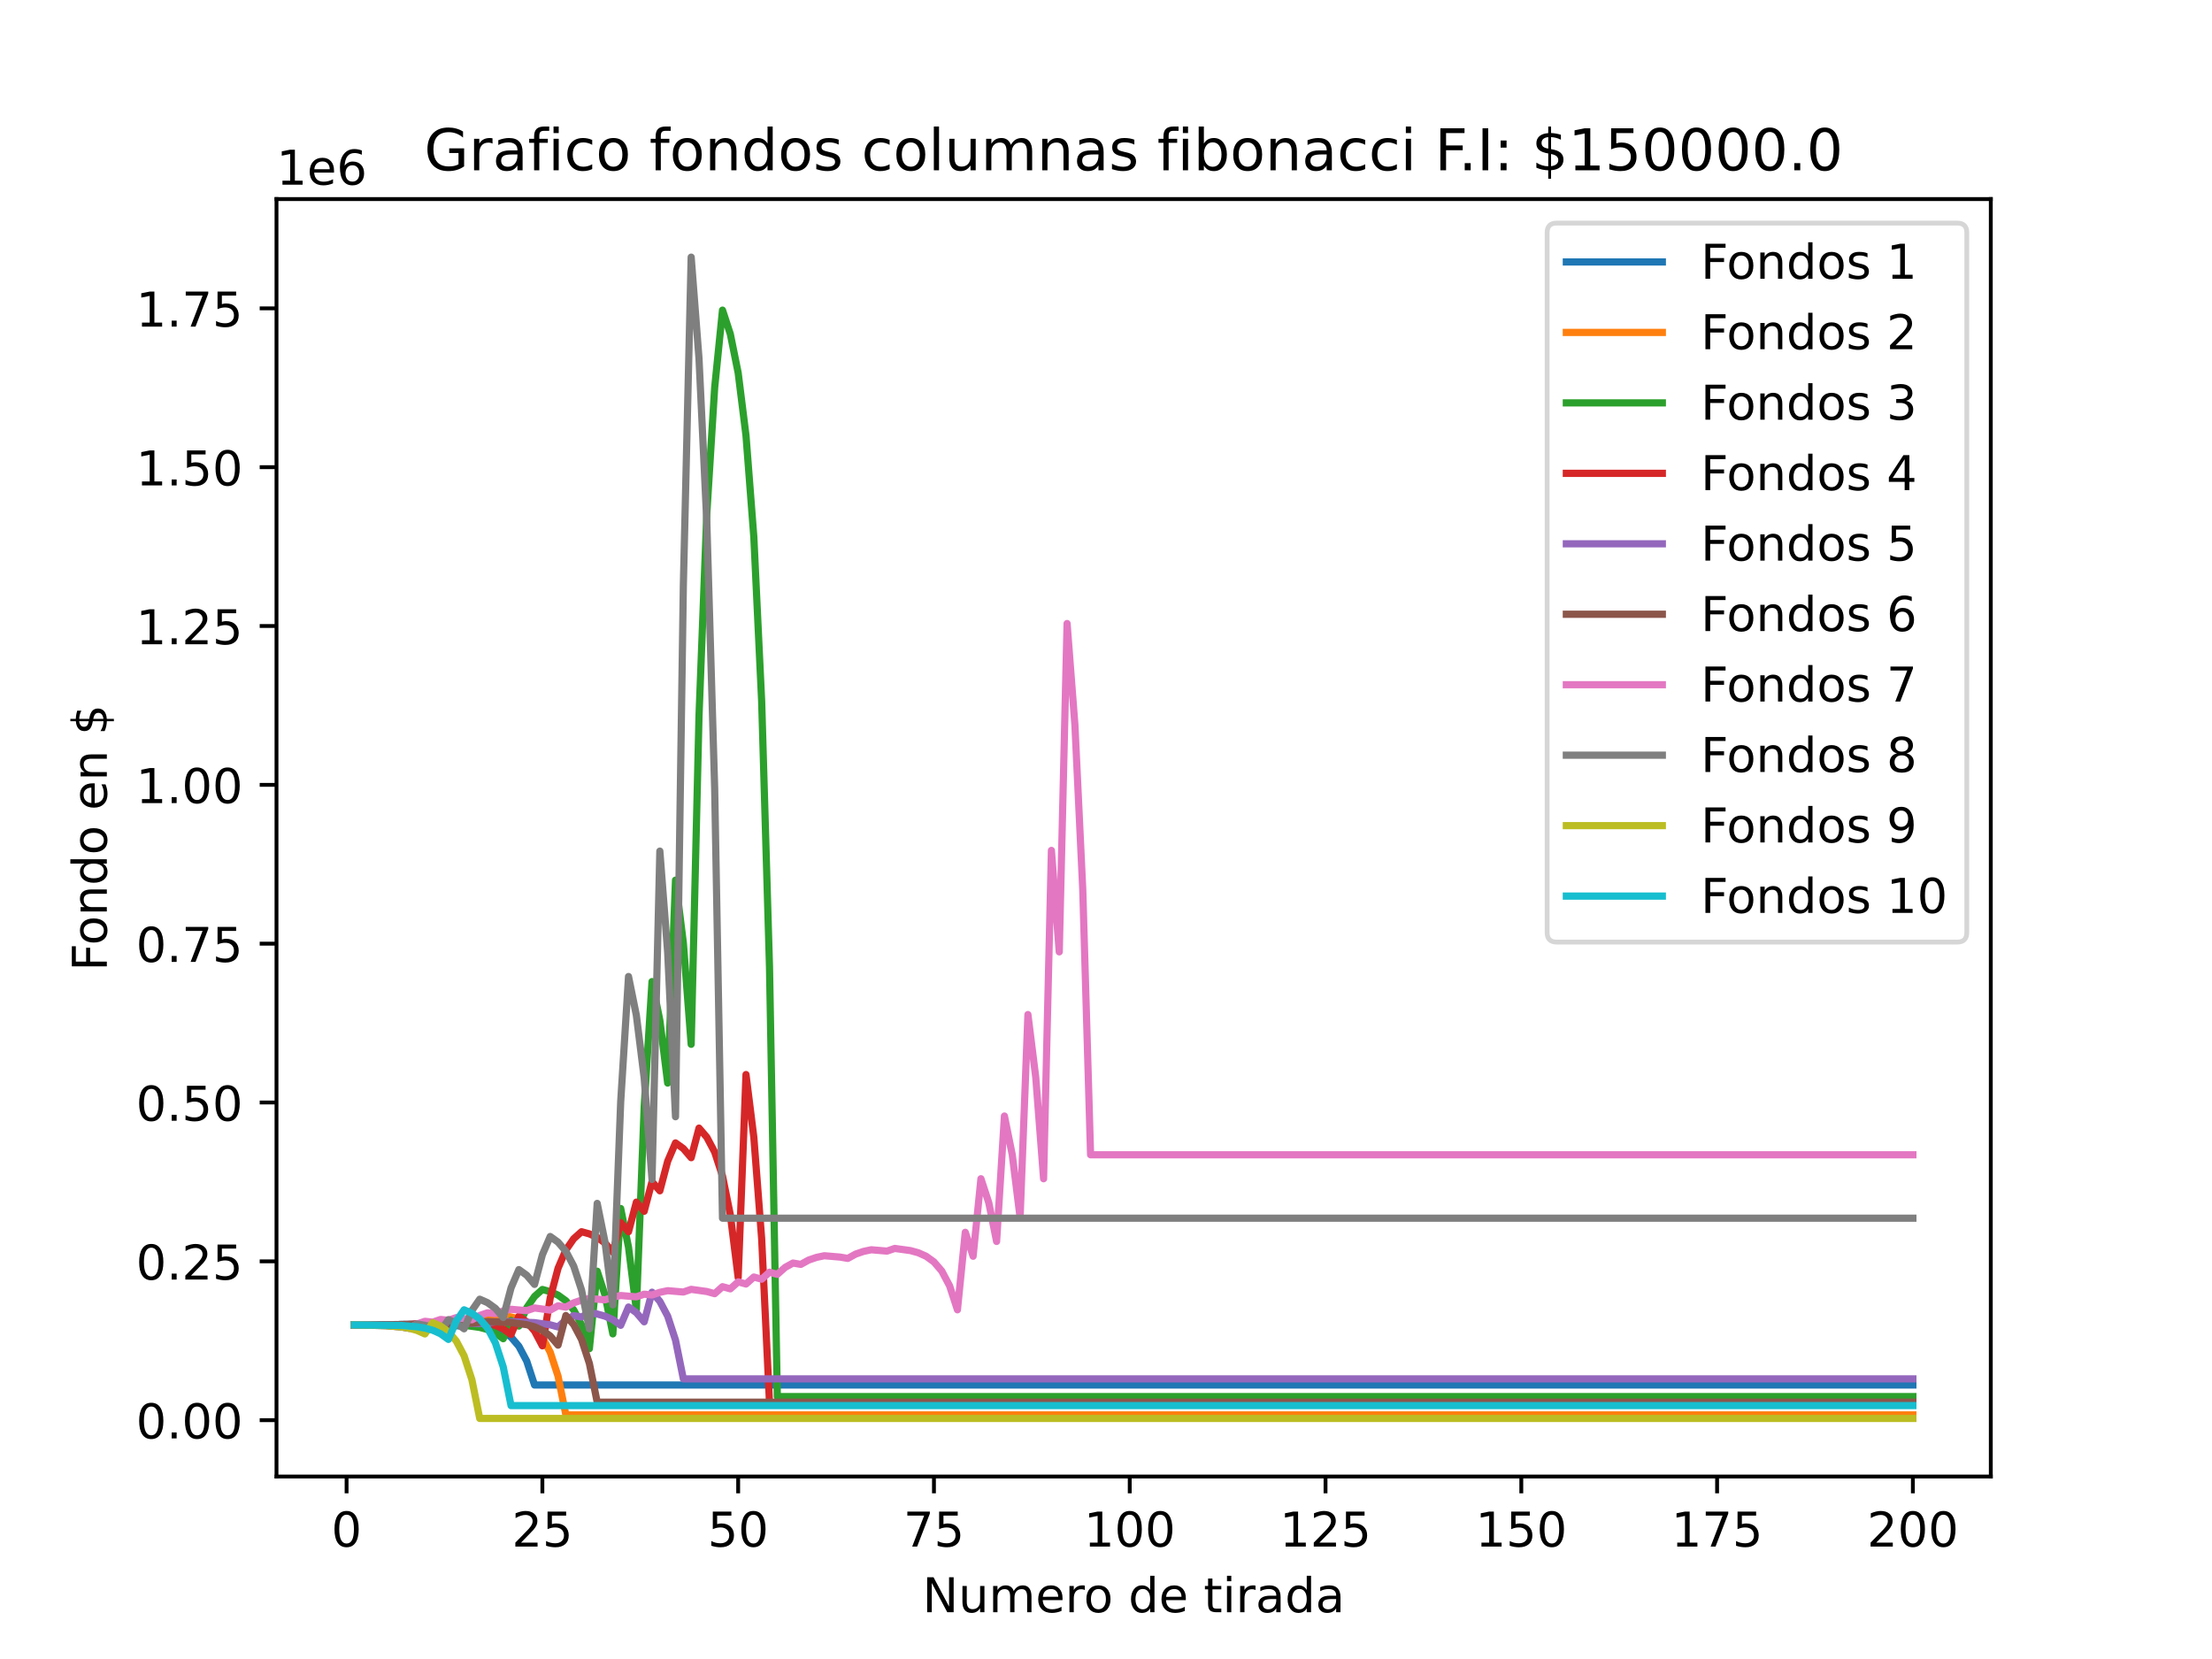 <?xml version="1.0" encoding="utf-8" standalone="no"?>
<!DOCTYPE svg PUBLIC "-//W3C//DTD SVG 1.1//EN"
  "http://www.w3.org/Graphics/SVG/1.1/DTD/svg11.dtd">
<!-- Created with matplotlib (https://matplotlib.org/) -->
<svg height="345.6pt" version="1.1" viewBox="0 0 460.8 345.6" width="460.8pt" xmlns="http://www.w3.org/2000/svg" xmlns:xlink="http://www.w3.org/1999/xlink">
 <defs>
  <style type="text/css">*{stroke-linecap:butt;stroke-linejoin:round;}</style>
 </defs>
 <g id="figure_1">
  <g id="patch_1">
   <path d="M 0 345.6 
L 460.8 345.6 
L 460.8 0 
L 0 0 
z
" style="fill:#ffffff;"/>
  </g>
  <g id="axes_1">
   <g id="patch_2">
    <path d="M 57.6 307.584 
L 414.72 307.584 
L 414.72 41.472 
L 57.6 41.472 
z
" style="fill:#ffffff;"/>
   </g>
   <g id="matplotlib.axis_1">
    <g id="xtick_1">
     <g id="line2d_1">
      <defs>
       <path d="M 0 0 
L 0 3.5 
" id="mda9ec515d1" style="stroke:#000000;stroke-width:0.8;"/>
      </defs>
      <g>
       <use style="stroke:#000000;stroke-width:0.8;" x="72.201" xlink:href="#mda9ec515d1" y="307.584"/>
      </g>
     </g>
     <g id="text_1">
      <!-- 0 -->
      <g transform="translate(69.02 322.182)scale(0.1 -0.1)">
       <defs>
        <path d="M 31.781 66.406 
Q 24.172 66.406 20.328 58.906 
Q 16.5 51.422 16.5 36.375 
Q 16.5 21.391 20.328 13.891 
Q 24.172 6.391 31.781 6.391 
Q 39.453 6.391 43.281 13.891 
Q 47.125 21.391 47.125 36.375 
Q 47.125 51.422 43.281 58.906 
Q 39.453 66.406 31.781 66.406 
z
M 31.781 74.219 
Q 44.047 74.219 50.516 64.516 
Q 56.984 54.828 56.984 36.375 
Q 56.984 17.969 50.516 8.266 
Q 44.047 -1.422 31.781 -1.422 
Q 19.531 -1.422 13.062 8.266 
Q 6.594 17.969 6.594 36.375 
Q 6.594 54.828 13.062 64.516 
Q 19.531 74.219 31.781 74.219 
z
" id="DejaVuSans-48"/>
       </defs>
       <use xlink:href="#DejaVuSans-48"/>
      </g>
     </g>
    </g>
    <g id="xtick_2">
     <g id="line2d_2">
      <g>
       <use style="stroke:#000000;stroke-width:0.8;" x="112.987" xlink:href="#mda9ec515d1" y="307.584"/>
      </g>
     </g>
     <g id="text_2">
      <!-- 25 -->
      <g transform="translate(106.625 322.182)scale(0.1 -0.1)">
       <defs>
        <path d="M 19.188 8.297 
L 53.609 8.297 
L 53.609 0 
L 7.328 0 
L 7.328 8.297 
Q 12.938 14.109 22.625 23.891 
Q 32.328 33.688 34.812 36.531 
Q 39.547 41.844 41.422 45.531 
Q 43.312 49.219 43.312 52.781 
Q 43.312 58.594 39.234 62.25 
Q 35.156 65.922 28.609 65.922 
Q 23.969 65.922 18.812 64.312 
Q 13.672 62.703 7.812 59.422 
L 7.812 69.391 
Q 13.766 71.781 18.938 73 
Q 24.125 74.219 28.422 74.219 
Q 39.75 74.219 46.484 68.547 
Q 53.219 62.891 53.219 53.422 
Q 53.219 48.922 51.531 44.891 
Q 49.859 40.875 45.406 35.406 
Q 44.188 33.984 37.641 27.219 
Q 31.109 20.453 19.188 8.297 
z
" id="DejaVuSans-50"/>
        <path d="M 10.797 72.906 
L 49.516 72.906 
L 49.516 64.594 
L 19.828 64.594 
L 19.828 46.734 
Q 21.969 47.469 24.109 47.828 
Q 26.266 48.188 28.422 48.188 
Q 40.625 48.188 47.75 41.5 
Q 54.891 34.812 54.891 23.391 
Q 54.891 11.625 47.562 5.094 
Q 40.234 -1.422 26.906 -1.422 
Q 22.312 -1.422 17.547 -0.641 
Q 12.797 0.141 7.719 1.703 
L 7.719 11.625 
Q 12.109 9.234 16.797 8.062 
Q 21.484 6.891 26.703 6.891 
Q 35.156 6.891 40.078 11.328 
Q 45.016 15.766 45.016 23.391 
Q 45.016 31 40.078 35.438 
Q 35.156 39.891 26.703 39.891 
Q 22.75 39.891 18.812 39.016 
Q 14.891 38.141 10.797 36.281 
z
" id="DejaVuSans-53"/>
       </defs>
       <use xlink:href="#DejaVuSans-50"/>
       <use x="63.623" xlink:href="#DejaVuSans-53"/>
      </g>
     </g>
    </g>
    <g id="xtick_3">
     <g id="line2d_3">
      <g>
       <use style="stroke:#000000;stroke-width:0.8;" x="153.773" xlink:href="#mda9ec515d1" y="307.584"/>
      </g>
     </g>
     <g id="text_3">
      <!-- 50 -->
      <g transform="translate(147.41 322.182)scale(0.1 -0.1)">
       <use xlink:href="#DejaVuSans-53"/>
       <use x="63.623" xlink:href="#DejaVuSans-48"/>
      </g>
     </g>
    </g>
    <g id="xtick_4">
     <g id="line2d_4">
      <g>
       <use style="stroke:#000000;stroke-width:0.8;" x="194.559" xlink:href="#mda9ec515d1" y="307.584"/>
      </g>
     </g>
     <g id="text_4">
      <!-- 75 -->
      <g transform="translate(188.196 322.182)scale(0.1 -0.1)">
       <defs>
        <path d="M 8.203 72.906 
L 55.078 72.906 
L 55.078 68.703 
L 28.609 0 
L 18.312 0 
L 43.219 64.594 
L 8.203 64.594 
z
" id="DejaVuSans-55"/>
       </defs>
       <use xlink:href="#DejaVuSans-55"/>
       <use x="63.623" xlink:href="#DejaVuSans-53"/>
      </g>
     </g>
    </g>
    <g id="xtick_5">
     <g id="line2d_5">
      <g>
       <use style="stroke:#000000;stroke-width:0.8;" x="235.344" xlink:href="#mda9ec515d1" y="307.584"/>
      </g>
     </g>
     <g id="text_5">
      <!-- 100 -->
      <g transform="translate(225.801 322.182)scale(0.1 -0.1)">
       <defs>
        <path d="M 12.406 8.297 
L 28.516 8.297 
L 28.516 63.922 
L 10.984 60.406 
L 10.984 69.391 
L 28.422 72.906 
L 38.281 72.906 
L 38.281 8.297 
L 54.391 8.297 
L 54.391 0 
L 12.406 0 
z
" id="DejaVuSans-49"/>
       </defs>
       <use xlink:href="#DejaVuSans-49"/>
       <use x="63.623" xlink:href="#DejaVuSans-48"/>
       <use x="127.246" xlink:href="#DejaVuSans-48"/>
      </g>
     </g>
    </g>
    <g id="xtick_6">
     <g id="line2d_6">
      <g>
       <use style="stroke:#000000;stroke-width:0.8;" x="276.13" xlink:href="#mda9ec515d1" y="307.584"/>
      </g>
     </g>
     <g id="text_6">
      <!-- 125 -->
      <g transform="translate(266.586 322.182)scale(0.1 -0.1)">
       <use xlink:href="#DejaVuSans-49"/>
       <use x="63.623" xlink:href="#DejaVuSans-50"/>
       <use x="127.246" xlink:href="#DejaVuSans-53"/>
      </g>
     </g>
    </g>
    <g id="xtick_7">
     <g id="line2d_7">
      <g>
       <use style="stroke:#000000;stroke-width:0.8;" x="316.916" xlink:href="#mda9ec515d1" y="307.584"/>
      </g>
     </g>
     <g id="text_7">
      <!-- 150 -->
      <g transform="translate(307.372 322.182)scale(0.1 -0.1)">
       <use xlink:href="#DejaVuSans-49"/>
       <use x="63.623" xlink:href="#DejaVuSans-53"/>
       <use x="127.246" xlink:href="#DejaVuSans-48"/>
      </g>
     </g>
    </g>
    <g id="xtick_8">
     <g id="line2d_8">
      <g>
       <use style="stroke:#000000;stroke-width:0.8;" x="357.702" xlink:href="#mda9ec515d1" y="307.584"/>
      </g>
     </g>
     <g id="text_8">
      <!-- 175 -->
      <g transform="translate(348.158 322.182)scale(0.1 -0.1)">
       <use xlink:href="#DejaVuSans-49"/>
       <use x="63.623" xlink:href="#DejaVuSans-55"/>
       <use x="127.246" xlink:href="#DejaVuSans-53"/>
      </g>
     </g>
    </g>
    <g id="xtick_9">
     <g id="line2d_9">
      <g>
       <use style="stroke:#000000;stroke-width:0.8;" x="398.487" xlink:href="#mda9ec515d1" y="307.584"/>
      </g>
     </g>
     <g id="text_9">
      <!-- 200 -->
      <g transform="translate(388.944 322.182)scale(0.1 -0.1)">
       <use xlink:href="#DejaVuSans-50"/>
       <use x="63.623" xlink:href="#DejaVuSans-48"/>
       <use x="127.246" xlink:href="#DejaVuSans-48"/>
      </g>
     </g>
    </g>
    <g id="text_10">
     <!-- Numero de tirada -->
     <g transform="translate(192.165 335.861)scale(0.1 -0.1)">
      <defs>
       <path d="M 9.812 72.906 
L 23.094 72.906 
L 55.422 11.922 
L 55.422 72.906 
L 64.984 72.906 
L 64.984 0 
L 51.703 0 
L 19.391 60.984 
L 19.391 0 
L 9.812 0 
z
" id="DejaVuSans-78"/>
       <path d="M 8.5 21.578 
L 8.5 54.688 
L 17.484 54.688 
L 17.484 21.922 
Q 17.484 14.156 20.5 10.266 
Q 23.531 6.391 29.594 6.391 
Q 36.859 6.391 41.078 11.031 
Q 45.312 15.672 45.312 23.688 
L 45.312 54.688 
L 54.297 54.688 
L 54.297 0 
L 45.312 0 
L 45.312 8.406 
Q 42.047 3.422 37.719 1 
Q 33.406 -1.422 27.688 -1.422 
Q 18.266 -1.422 13.375 4.438 
Q 8.5 10.297 8.5 21.578 
z
M 31.109 56 
z
" id="DejaVuSans-117"/>
       <path d="M 52 44.188 
Q 55.375 50.25 60.062 53.125 
Q 64.75 56 71.094 56 
Q 79.641 56 84.281 50.016 
Q 88.922 44.047 88.922 33.016 
L 88.922 0 
L 79.891 0 
L 79.891 32.719 
Q 79.891 40.578 77.094 44.375 
Q 74.312 48.188 68.609 48.188 
Q 61.625 48.188 57.562 43.547 
Q 53.516 38.922 53.516 30.906 
L 53.516 0 
L 44.484 0 
L 44.484 32.719 
Q 44.484 40.625 41.703 44.406 
Q 38.922 48.188 33.109 48.188 
Q 26.219 48.188 22.156 43.531 
Q 18.109 38.875 18.109 30.906 
L 18.109 0 
L 9.078 0 
L 9.078 54.688 
L 18.109 54.688 
L 18.109 46.188 
Q 21.188 51.219 25.484 53.609 
Q 29.781 56 35.688 56 
Q 41.656 56 45.828 52.969 
Q 50 49.953 52 44.188 
z
" id="DejaVuSans-109"/>
       <path d="M 56.203 29.594 
L 56.203 25.203 
L 14.891 25.203 
Q 15.484 15.922 20.484 11.062 
Q 25.484 6.203 34.422 6.203 
Q 39.594 6.203 44.453 7.469 
Q 49.312 8.734 54.109 11.281 
L 54.109 2.781 
Q 49.266 0.734 44.188 -0.344 
Q 39.109 -1.422 33.891 -1.422 
Q 20.797 -1.422 13.156 6.188 
Q 5.516 13.812 5.516 26.812 
Q 5.516 40.234 12.766 48.109 
Q 20.016 56 32.328 56 
Q 43.359 56 49.781 48.891 
Q 56.203 41.797 56.203 29.594 
z
M 47.219 32.234 
Q 47.125 39.594 43.094 43.984 
Q 39.062 48.391 32.422 48.391 
Q 24.906 48.391 20.391 44.141 
Q 15.875 39.891 15.188 32.172 
z
" id="DejaVuSans-101"/>
       <path d="M 41.109 46.297 
Q 39.594 47.172 37.812 47.578 
Q 36.031 48 33.891 48 
Q 26.266 48 22.188 43.047 
Q 18.109 38.094 18.109 28.812 
L 18.109 0 
L 9.078 0 
L 9.078 54.688 
L 18.109 54.688 
L 18.109 46.188 
Q 20.953 51.172 25.484 53.578 
Q 30.031 56 36.531 56 
Q 37.453 56 38.578 55.875 
Q 39.703 55.766 41.062 55.516 
z
" id="DejaVuSans-114"/>
       <path d="M 30.609 48.391 
Q 23.391 48.391 19.188 42.75 
Q 14.984 37.109 14.984 27.297 
Q 14.984 17.484 19.156 11.844 
Q 23.344 6.203 30.609 6.203 
Q 37.797 6.203 41.984 11.859 
Q 46.188 17.531 46.188 27.297 
Q 46.188 37.016 41.984 42.703 
Q 37.797 48.391 30.609 48.391 
z
M 30.609 56 
Q 42.328 56 49.016 48.375 
Q 55.719 40.766 55.719 27.297 
Q 55.719 13.875 49.016 6.219 
Q 42.328 -1.422 30.609 -1.422 
Q 18.844 -1.422 12.172 6.219 
Q 5.516 13.875 5.516 27.297 
Q 5.516 40.766 12.172 48.375 
Q 18.844 56 30.609 56 
z
" id="DejaVuSans-111"/>
       <path id="DejaVuSans-32"/>
       <path d="M 45.406 46.391 
L 45.406 75.984 
L 54.391 75.984 
L 54.391 0 
L 45.406 0 
L 45.406 8.203 
Q 42.578 3.328 38.25 0.953 
Q 33.938 -1.422 27.875 -1.422 
Q 17.969 -1.422 11.734 6.484 
Q 5.516 14.406 5.516 27.297 
Q 5.516 40.188 11.734 48.094 
Q 17.969 56 27.875 56 
Q 33.938 56 38.25 53.625 
Q 42.578 51.266 45.406 46.391 
z
M 14.797 27.297 
Q 14.797 17.391 18.875 11.75 
Q 22.953 6.109 30.078 6.109 
Q 37.203 6.109 41.297 11.75 
Q 45.406 17.391 45.406 27.297 
Q 45.406 37.203 41.297 42.844 
Q 37.203 48.484 30.078 48.484 
Q 22.953 48.484 18.875 42.844 
Q 14.797 37.203 14.797 27.297 
z
" id="DejaVuSans-100"/>
       <path d="M 18.312 70.219 
L 18.312 54.688 
L 36.812 54.688 
L 36.812 47.703 
L 18.312 47.703 
L 18.312 18.016 
Q 18.312 11.328 20.141 9.422 
Q 21.969 7.516 27.594 7.516 
L 36.812 7.516 
L 36.812 0 
L 27.594 0 
Q 17.188 0 13.234 3.875 
Q 9.281 7.766 9.281 18.016 
L 9.281 47.703 
L 2.688 47.703 
L 2.688 54.688 
L 9.281 54.688 
L 9.281 70.219 
z
" id="DejaVuSans-116"/>
       <path d="M 9.422 54.688 
L 18.406 54.688 
L 18.406 0 
L 9.422 0 
z
M 9.422 75.984 
L 18.406 75.984 
L 18.406 64.594 
L 9.422 64.594 
z
" id="DejaVuSans-105"/>
       <path d="M 34.281 27.484 
Q 23.391 27.484 19.188 25 
Q 14.984 22.516 14.984 16.5 
Q 14.984 11.719 18.141 8.906 
Q 21.297 6.109 26.703 6.109 
Q 34.188 6.109 38.703 11.406 
Q 43.219 16.703 43.219 25.484 
L 43.219 27.484 
z
M 52.203 31.203 
L 52.203 0 
L 43.219 0 
L 43.219 8.297 
Q 40.141 3.328 35.547 0.953 
Q 30.953 -1.422 24.312 -1.422 
Q 15.922 -1.422 10.953 3.297 
Q 6 8.016 6 15.922 
Q 6 25.141 12.172 29.828 
Q 18.359 34.516 30.609 34.516 
L 43.219 34.516 
L 43.219 35.406 
Q 43.219 41.609 39.141 45 
Q 35.062 48.391 27.688 48.391 
Q 23 48.391 18.547 47.266 
Q 14.109 46.141 10.016 43.891 
L 10.016 52.203 
Q 14.938 54.109 19.578 55.047 
Q 24.219 56 28.609 56 
Q 40.484 56 46.344 49.844 
Q 52.203 43.703 52.203 31.203 
z
" id="DejaVuSans-97"/>
      </defs>
      <use xlink:href="#DejaVuSans-78"/>
      <use x="74.805" xlink:href="#DejaVuSans-117"/>
      <use x="138.184" xlink:href="#DejaVuSans-109"/>
      <use x="235.596" xlink:href="#DejaVuSans-101"/>
      <use x="297.119" xlink:href="#DejaVuSans-114"/>
      <use x="335.982" xlink:href="#DejaVuSans-111"/>
      <use x="397.164" xlink:href="#DejaVuSans-32"/>
      <use x="428.951" xlink:href="#DejaVuSans-100"/>
      <use x="492.428" xlink:href="#DejaVuSans-101"/>
      <use x="553.951" xlink:href="#DejaVuSans-32"/>
      <use x="585.738" xlink:href="#DejaVuSans-116"/>
      <use x="624.947" xlink:href="#DejaVuSans-105"/>
      <use x="652.73" xlink:href="#DejaVuSans-114"/>
      <use x="693.844" xlink:href="#DejaVuSans-97"/>
      <use x="755.123" xlink:href="#DejaVuSans-100"/>
      <use x="818.6" xlink:href="#DejaVuSans-97"/>
     </g>
    </g>
   </g>
   <g id="matplotlib.axis_2">
    <g id="ytick_1">
     <g id="line2d_10">
      <defs>
       <path d="M 0 0 
L -3.5 0 
" id="m0e06c397d3" style="stroke:#000000;stroke-width:0.8;"/>
      </defs>
      <g>
       <use style="stroke:#000000;stroke-width:0.8;" x="57.6" xlink:href="#m0e06c397d3" y="295.845"/>
      </g>
     </g>
     <g id="text_11">
      <!-- 0.00 -->
      <g transform="translate(28.334 299.645)scale(0.1 -0.1)">
       <defs>
        <path d="M 10.688 12.406 
L 21 12.406 
L 21 0 
L 10.688 0 
z
" id="DejaVuSans-46"/>
       </defs>
       <use xlink:href="#DejaVuSans-48"/>
       <use x="63.623" xlink:href="#DejaVuSans-46"/>
       <use x="95.41" xlink:href="#DejaVuSans-48"/>
       <use x="159.033" xlink:href="#DejaVuSans-48"/>
      </g>
     </g>
    </g>
    <g id="ytick_2">
     <g id="line2d_11">
      <g>
       <use style="stroke:#000000;stroke-width:0.8;" x="57.6" xlink:href="#m0e06c397d3" y="262.758"/>
      </g>
     </g>
     <g id="text_12">
      <!-- 0.25 -->
      <g transform="translate(28.334 266.557)scale(0.1 -0.1)">
       <use xlink:href="#DejaVuSans-48"/>
       <use x="63.623" xlink:href="#DejaVuSans-46"/>
       <use x="95.41" xlink:href="#DejaVuSans-50"/>
       <use x="159.033" xlink:href="#DejaVuSans-53"/>
      </g>
     </g>
    </g>
    <g id="ytick_3">
     <g id="line2d_12">
      <g>
       <use style="stroke:#000000;stroke-width:0.8;" x="57.6" xlink:href="#m0e06c397d3" y="229.671"/>
      </g>
     </g>
     <g id="text_13">
      <!-- 0.50 -->
      <g transform="translate(28.334 233.47)scale(0.1 -0.1)">
       <use xlink:href="#DejaVuSans-48"/>
       <use x="63.623" xlink:href="#DejaVuSans-46"/>
       <use x="95.41" xlink:href="#DejaVuSans-53"/>
       <use x="159.033" xlink:href="#DejaVuSans-48"/>
      </g>
     </g>
    </g>
    <g id="ytick_4">
     <g id="line2d_13">
      <g>
       <use style="stroke:#000000;stroke-width:0.8;" x="57.6" xlink:href="#m0e06c397d3" y="196.584"/>
      </g>
     </g>
     <g id="text_14">
      <!-- 0.75 -->
      <g transform="translate(28.334 200.383)scale(0.1 -0.1)">
       <use xlink:href="#DejaVuSans-48"/>
       <use x="63.623" xlink:href="#DejaVuSans-46"/>
       <use x="95.41" xlink:href="#DejaVuSans-55"/>
       <use x="159.033" xlink:href="#DejaVuSans-53"/>
      </g>
     </g>
    </g>
    <g id="ytick_5">
     <g id="line2d_14">
      <g>
       <use style="stroke:#000000;stroke-width:0.8;" x="57.6" xlink:href="#m0e06c397d3" y="163.497"/>
      </g>
     </g>
     <g id="text_15">
      <!-- 1.00 -->
      <g transform="translate(28.334 167.296)scale(0.1 -0.1)">
       <use xlink:href="#DejaVuSans-49"/>
       <use x="63.623" xlink:href="#DejaVuSans-46"/>
       <use x="95.41" xlink:href="#DejaVuSans-48"/>
       <use x="159.033" xlink:href="#DejaVuSans-48"/>
      </g>
     </g>
    </g>
    <g id="ytick_6">
     <g id="line2d_15">
      <g>
       <use style="stroke:#000000;stroke-width:0.8;" x="57.6" xlink:href="#m0e06c397d3" y="130.41"/>
      </g>
     </g>
     <g id="text_16">
      <!-- 1.25 -->
      <g transform="translate(28.334 134.209)scale(0.1 -0.1)">
       <use xlink:href="#DejaVuSans-49"/>
       <use x="63.623" xlink:href="#DejaVuSans-46"/>
       <use x="95.41" xlink:href="#DejaVuSans-50"/>
       <use x="159.033" xlink:href="#DejaVuSans-53"/>
      </g>
     </g>
    </g>
    <g id="ytick_7">
     <g id="line2d_16">
      <g>
       <use style="stroke:#000000;stroke-width:0.8;" x="57.6" xlink:href="#m0e06c397d3" y="97.322"/>
      </g>
     </g>
     <g id="text_17">
      <!-- 1.50 -->
      <g transform="translate(28.334 101.122)scale(0.1 -0.1)">
       <use xlink:href="#DejaVuSans-49"/>
       <use x="63.623" xlink:href="#DejaVuSans-46"/>
       <use x="95.41" xlink:href="#DejaVuSans-53"/>
       <use x="159.033" xlink:href="#DejaVuSans-48"/>
      </g>
     </g>
    </g>
    <g id="ytick_8">
     <g id="line2d_17">
      <g>
       <use style="stroke:#000000;stroke-width:0.8;" x="57.6" xlink:href="#m0e06c397d3" y="64.235"/>
      </g>
     </g>
     <g id="text_18">
      <!-- 1.75 -->
      <g transform="translate(28.334 68.035)scale(0.1 -0.1)">
       <use xlink:href="#DejaVuSans-49"/>
       <use x="63.623" xlink:href="#DejaVuSans-46"/>
       <use x="95.41" xlink:href="#DejaVuSans-55"/>
       <use x="159.033" xlink:href="#DejaVuSans-53"/>
      </g>
     </g>
    </g>
    <g id="text_19">
     <!-- Fondo en $ -->
     <g transform="translate(22.255 202.289)rotate(-90)scale(0.1 -0.1)">
      <defs>
       <path d="M 9.812 72.906 
L 51.703 72.906 
L 51.703 64.594 
L 19.672 64.594 
L 19.672 43.109 
L 48.578 43.109 
L 48.578 34.812 
L 19.672 34.812 
L 19.672 0 
L 9.812 0 
z
" id="DejaVuSans-70"/>
       <path d="M 54.891 33.016 
L 54.891 0 
L 45.906 0 
L 45.906 32.719 
Q 45.906 40.484 42.875 44.328 
Q 39.844 48.188 33.797 48.188 
Q 26.516 48.188 22.312 43.547 
Q 18.109 38.922 18.109 30.906 
L 18.109 0 
L 9.078 0 
L 9.078 54.688 
L 18.109 54.688 
L 18.109 46.188 
Q 21.344 51.125 25.703 53.562 
Q 30.078 56 35.797 56 
Q 45.219 56 50.047 50.172 
Q 54.891 44.344 54.891 33.016 
z
" id="DejaVuSans-110"/>
       <path d="M 33.797 -14.703 
L 28.906 -14.703 
L 28.859 0 
Q 23.734 0.094 18.609 1.188 
Q 13.484 2.297 8.297 4.5 
L 8.297 13.281 
Q 13.281 10.156 18.375 8.562 
Q 23.484 6.984 28.906 6.938 
L 28.906 29.203 
Q 18.109 30.953 13.203 35.156 
Q 8.297 39.359 8.297 46.688 
Q 8.297 54.641 13.625 59.219 
Q 18.953 63.812 28.906 64.5 
L 28.906 75.984 
L 33.797 75.984 
L 33.797 64.656 
Q 38.328 64.453 42.578 63.688 
Q 46.828 62.938 50.875 61.625 
L 50.875 53.078 
Q 46.828 55.125 42.547 56.25 
Q 38.281 57.375 33.797 57.562 
L 33.797 36.719 
Q 44.875 35.016 50.094 30.609 
Q 55.328 26.219 55.328 18.609 
Q 55.328 10.359 49.781 5.594 
Q 44.234 0.828 33.797 0.094 
z
M 28.906 37.594 
L 28.906 57.625 
Q 23.25 56.984 20.266 54.391 
Q 17.281 51.812 17.281 47.516 
Q 17.281 43.312 20.031 40.969 
Q 22.797 38.625 28.906 37.594 
z
M 33.797 28.219 
L 33.797 7.078 
Q 39.984 7.906 43.141 10.594 
Q 46.297 13.281 46.297 17.672 
Q 46.297 21.969 43.281 24.5 
Q 40.281 27.047 33.797 28.219 
z
" id="DejaVuSans-36"/>
      </defs>
      <use xlink:href="#DejaVuSans-70"/>
      <use x="53.895" xlink:href="#DejaVuSans-111"/>
      <use x="115.076" xlink:href="#DejaVuSans-110"/>
      <use x="178.455" xlink:href="#DejaVuSans-100"/>
      <use x="241.932" xlink:href="#DejaVuSans-111"/>
      <use x="303.113" xlink:href="#DejaVuSans-32"/>
      <use x="334.9" xlink:href="#DejaVuSans-101"/>
      <use x="396.424" xlink:href="#DejaVuSans-110"/>
      <use x="459.803" xlink:href="#DejaVuSans-32"/>
      <use x="491.59" xlink:href="#DejaVuSans-36"/>
     </g>
    </g>
    <g id="text_20">
     <!-- 1e6 -->
     <g transform="translate(57.6 38.472)scale(0.1 -0.1)">
      <defs>
       <path d="M 33.016 40.375 
Q 26.375 40.375 22.484 35.828 
Q 18.609 31.297 18.609 23.391 
Q 18.609 15.531 22.484 10.953 
Q 26.375 6.391 33.016 6.391 
Q 39.656 6.391 43.531 10.953 
Q 47.406 15.531 47.406 23.391 
Q 47.406 31.297 43.531 35.828 
Q 39.656 40.375 33.016 40.375 
z
M 52.594 71.297 
L 52.594 62.312 
Q 48.875 64.062 45.094 64.984 
Q 41.312 65.922 37.594 65.922 
Q 27.828 65.922 22.672 59.328 
Q 17.531 52.734 16.797 39.406 
Q 19.672 43.656 24.016 45.922 
Q 28.375 48.188 33.594 48.188 
Q 44.578 48.188 50.953 41.516 
Q 57.328 34.859 57.328 23.391 
Q 57.328 12.156 50.688 5.359 
Q 44.047 -1.422 33.016 -1.422 
Q 20.359 -1.422 13.672 8.266 
Q 6.984 17.969 6.984 36.375 
Q 6.984 53.656 15.188 63.938 
Q 23.391 74.219 37.203 74.219 
Q 40.922 74.219 44.703 73.484 
Q 48.484 72.75 52.594 71.297 
z
" id="DejaVuSans-54"/>
      </defs>
      <use xlink:href="#DejaVuSans-49"/>
      <use x="63.623" xlink:href="#DejaVuSans-101"/>
      <use x="125.146" xlink:href="#DejaVuSans-54"/>
     </g>
    </g>
   </g>
   <g id="line2d_18">
    <path clip-path="url(#p943858a150)" d="M 73.833 276.006 
L 78.727 275.98 
L 83.621 275.914 
L 93.41 276.02 
L 96.673 276.297 
L 98.304 275.742 
L 101.567 276.192 
L 103.198 276.642 
L 104.83 277.369 
L 106.461 278.547 
L 108.093 280.453 
L 109.724 283.537 
L 111.356 288.526 
L 398.487 288.526 
L 398.487 288.526 
" style="fill:none;stroke:#1f77b4;stroke-linecap:square;stroke-width:1.5;"/>
   </g>
   <g id="line2d_19">
    <path clip-path="url(#p943858a150)" d="M 73.833 275.967 
L 86.884 276.139 
L 88.516 276.311 
L 90.147 275.755 
L 91.778 275.927 
L 93.41 275.371 
L 95.041 275.027 
L 98.304 275.305 
L 99.936 275.583 
L 101.567 274.683 
L 103.198 274.961 
L 104.83 274.061 
L 106.461 274.339 
L 108.093 274.789 
L 109.724 275.517 
L 111.356 276.694 
L 112.987 278.6 
L 114.618 281.684 
L 116.25 286.674 
L 117.881 294.747 
L 398.487 294.747 
L 398.487 294.747 
" style="fill:none;stroke:#ff7f0e;stroke-linecap:square;stroke-width:1.5;"/>
   </g>
   <g id="line2d_20">
    <path clip-path="url(#p943858a150)" d="M 73.833 276.006 
L 80.358 275.98 
L 83.621 275.927 
L 86.884 275.887 
L 96.673 276.072 
L 99.936 276.522 
L 101.567 276.972 
L 103.198 277.7 
L 104.83 278.878 
L 106.461 275.067 
L 108.093 276.245 
L 109.724 272.433 
L 111.356 270.077 
L 112.987 268.621 
L 114.618 269.071 
L 116.25 269.799 
L 117.881 270.977 
L 119.513 272.883 
L 121.144 275.967 
L 122.776 280.956 
L 124.407 264.81 
L 126.038 269.799 
L 127.67 277.872 
L 129.301 251.747 
L 130.933 259.82 
L 132.564 272.883 
L 134.196 230.611 
L 135.827 204.485 
L 137.458 212.558 
L 139.09 225.621 
L 140.721 183.349 
L 142.353 196.412 
L 143.984 217.548 
L 145.616 149.15 
L 147.247 106.878 
L 148.879 80.752 
L 150.51 64.606 
L 152.141 69.595 
L 153.773 77.669 
L 155.404 90.731 
L 157.036 111.868 
L 158.667 146.066 
L 160.299 201.401 
L 161.93 290.935 
L 398.487 290.935 
L 398.487 290.935 
" style="fill:none;stroke:#2ca02c;stroke-linecap:square;stroke-width:1.5;"/>
   </g>
   <g id="line2d_21">
    <path clip-path="url(#p943858a150)" d="M 73.833 276.006 
L 83.621 276.099 
L 86.884 275.755 
L 91.778 275.967 
L 93.41 276.139 
L 95.041 275.583 
L 96.673 275.755 
L 98.304 275.199 
L 101.567 275.649 
L 103.198 276.099 
L 104.83 276.827 
L 106.461 278.005 
L 108.093 274.193 
L 109.724 275.371 
L 111.356 277.277 
L 112.987 280.361 
L 114.618 270.381 
L 116.25 264.214 
L 117.881 260.402 
L 119.513 258.047 
L 121.144 256.591 
L 122.776 257.041 
L 124.407 257.769 
L 126.038 258.947 
L 127.67 260.852 
L 129.301 254.685 
L 130.933 256.591 
L 132.564 250.423 
L 134.196 252.329 
L 135.827 246.162 
L 137.458 248.067 
L 139.09 241.9 
L 140.721 238.088 
L 142.353 239.266 
L 143.984 241.172 
L 145.616 235.005 
L 147.247 236.911 
L 148.879 239.994 
L 150.51 244.984 
L 152.141 253.057 
L 153.773 266.12 
L 155.404 223.848 
L 157.036 236.911 
L 158.667 258.047 
L 160.299 292.245 
L 398.487 292.245 
L 398.487 292.245 
" style="fill:none;stroke:#d62728;stroke-linecap:square;stroke-width:1.5;"/>
   </g>
   <g id="line2d_22">
    <path clip-path="url(#p943858a150)" d="M 73.833 276.006 
L 80.358 276.006 
L 85.253 275.874 
L 90.147 276.006 
L 93.41 275.662 
L 96.673 275.609 
L 99.936 275.715 
L 103.198 275.371 
L 106.461 275.318 
L 111.356 275.53 
L 114.618 275.98 
L 116.25 276.43 
L 117.881 274.974 
L 119.513 274.074 
L 121.144 274.352 
L 122.776 273.452 
L 124.407 273.73 
L 126.038 274.18 
L 127.67 274.908 
L 129.301 276.086 
L 130.933 272.274 
L 132.564 273.452 
L 134.196 275.358 
L 135.827 269.19 
L 137.458 271.096 
L 139.09 274.18 
L 140.721 279.169 
L 142.353 287.243 
L 398.487 287.243 
L 398.487 287.243 
" style="fill:none;stroke:#9467bd;stroke-linecap:square;stroke-width:1.5;"/>
   </g>
   <g id="line2d_23">
    <path clip-path="url(#p943858a150)" d="M 73.833 276.006 
L 80.358 275.98 
L 83.621 275.927 
L 86.884 275.887 
L 91.778 276.02 
L 93.41 276.125 
L 95.041 275.781 
L 96.673 275.57 
L 98.304 275.636 
L 101.567 275.292 
L 106.461 275.503 
L 109.724 275.953 
L 111.356 276.403 
L 112.987 277.131 
L 114.618 278.309 
L 116.25 280.215 
L 117.881 274.048 
L 119.513 275.953 
L 121.144 279.037 
L 122.776 284.027 
L 124.407 292.1 
L 398.487 292.1 
L 398.487 292.1 
" style="fill:none;stroke:#8c564b;stroke-linecap:square;stroke-width:1.5;"/>
   </g>
   <g id="line2d_24">
    <path clip-path="url(#p943858a150)" d="M 73.833 276.006 
L 80.358 276.152 
L 83.621 276.43 
L 85.253 276.708 
L 86.884 275.808 
L 88.516 275.252 
L 90.147 275.424 
L 91.778 274.868 
L 93.41 275.04 
L 95.041 274.484 
L 98.304 274.934 
L 99.936 274.034 
L 101.567 273.478 
L 103.198 273.65 
L 104.83 273.095 
L 106.461 272.751 
L 109.724 273.028 
L 111.356 272.473 
L 114.618 272.923 
L 116.25 272.023 
L 117.881 272.301 
L 119.513 271.401 
L 121.144 270.845 
L 122.776 270.501 
L 126.038 270.779 
L 127.67 270.223 
L 129.301 269.879 
L 132.564 270.156 
L 134.196 269.601 
L 135.827 269.773 
L 137.458 269.217 
L 139.09 268.873 
L 142.353 269.151 
L 143.984 268.595 
L 147.247 269.045 
L 148.879 269.495 
L 150.51 268.039 
L 152.141 268.489 
L 153.773 267.033 
L 155.404 267.483 
L 157.036 266.027 
L 158.667 266.477 
L 160.299 265.021 
L 161.93 265.471 
L 163.561 264.016 
L 165.193 263.116 
L 166.824 263.393 
L 168.456 262.493 
L 170.087 261.938 
L 171.719 261.594 
L 174.981 261.871 
L 176.613 262.149 
L 178.244 261.249 
L 179.876 260.694 
L 181.507 260.349 
L 184.77 260.627 
L 186.401 260.072 
L 189.664 260.522 
L 191.296 260.971 
L 192.927 261.699 
L 194.559 262.877 
L 196.19 264.783 
L 197.821 267.867 
L 199.453 272.856 
L 201.084 256.71 
L 202.716 261.699 
L 204.347 245.553 
L 205.979 250.542 
L 207.61 258.616 
L 209.241 232.49 
L 210.873 240.563 
L 212.504 253.626 
L 214.136 211.354 
L 215.767 224.417 
L 217.399 245.553 
L 219.03 177.155 
L 220.661 198.291 
L 222.293 129.893 
L 223.924 151.03 
L 225.556 185.228 
L 227.187 240.563 
L 398.487 240.563 
L 398.487 240.563 
" style="fill:none;stroke:#e377c2;stroke-linecap:square;stroke-width:1.5;"/>
   </g>
   <g id="line2d_25">
    <path clip-path="url(#p943858a150)" d="M 73.833 276.006 
L 80.358 276.152 
L 83.621 276.43 
L 85.253 276.708 
L 86.884 275.808 
L 88.516 276.086 
L 90.147 276.536 
L 91.778 277.264 
L 93.41 274.908 
L 95.041 275.636 
L 96.673 276.814 
L 98.304 273.002 
L 99.936 270.646 
L 101.567 271.374 
L 103.198 272.552 
L 104.83 274.458 
L 106.461 268.29 
L 108.093 264.479 
L 109.724 265.657 
L 111.356 267.562 
L 112.987 261.395 
L 114.618 257.583 
L 116.25 258.761 
L 117.881 260.667 
L 119.513 263.751 
L 121.144 268.74 
L 122.776 276.814 
L 124.407 250.688 
L 126.038 258.761 
L 127.67 271.824 
L 129.301 229.552 
L 130.933 203.426 
L 132.564 211.5 
L 134.196 224.562 
L 135.827 245.698 
L 137.458 177.301 
L 139.09 198.437 
L 140.721 232.636 
L 142.353 121.966 
L 143.984 53.568 
L 145.616 74.704 
L 147.247 108.903 
L 148.879 164.238 
L 150.51 253.772 
L 398.487 253.772 
L 398.487 253.772 
" style="fill:none;stroke:#7f7f7f;stroke-linecap:square;stroke-width:1.5;"/>
   </g>
   <g id="line2d_26">
    <path clip-path="url(#p943858a150)" d="M 73.833 276.006 
L 80.358 276.152 
L 83.621 276.43 
L 85.253 276.708 
L 86.884 277.158 
L 88.516 277.886 
L 90.147 275.53 
L 91.778 276.258 
L 93.41 277.436 
L 95.041 279.341 
L 96.673 282.425 
L 98.304 287.415 
L 99.936 295.488 
L 398.487 295.488 
L 398.487 295.488 
" style="fill:none;stroke:#bcbd22;stroke-linecap:square;stroke-width:1.5;"/>
   </g>
   <g id="line2d_27">
    <path clip-path="url(#p943858a150)" d="M 73.833 276.006 
L 83.621 276.112 
L 86.884 276.39 
L 88.516 276.668 
L 90.147 277.118 
L 91.778 277.846 
L 93.41 279.024 
L 95.041 275.212 
L 96.673 272.856 
L 98.304 273.584 
L 99.936 274.762 
L 101.567 276.668 
L 103.198 279.752 
L 104.83 284.741 
L 106.461 292.815 
L 398.487 292.815 
L 398.487 292.815 
" style="fill:none;stroke:#17becf;stroke-linecap:square;stroke-width:1.5;"/>
   </g>
   <g id="patch_3">
    <path d="M 57.6 307.584 
L 57.6 41.472 
" style="fill:none;stroke:#000000;stroke-linecap:square;stroke-linejoin:miter;stroke-width:0.8;"/>
   </g>
   <g id="patch_4">
    <path d="M 414.72 307.584 
L 414.72 41.472 
" style="fill:none;stroke:#000000;stroke-linecap:square;stroke-linejoin:miter;stroke-width:0.8;"/>
   </g>
   <g id="patch_5">
    <path d="M 57.6 307.584 
L 414.72 307.584 
" style="fill:none;stroke:#000000;stroke-linecap:square;stroke-linejoin:miter;stroke-width:0.8;"/>
   </g>
   <g id="patch_6">
    <path d="M 57.6 41.472 
L 414.72 41.472 
" style="fill:none;stroke:#000000;stroke-linecap:square;stroke-linejoin:miter;stroke-width:0.8;"/>
   </g>
   <g id="text_21">
    <!-- Grafico fondos columnas fibonacci F.I: $150000.0 -->
    <g transform="translate(88.371 35.472)scale(0.12 -0.12)">
     <defs>
      <path d="M 59.516 10.406 
L 59.516 29.984 
L 43.406 29.984 
L 43.406 38.094 
L 69.281 38.094 
L 69.281 6.781 
Q 63.578 2.734 56.688 0.656 
Q 49.812 -1.422 42 -1.422 
Q 24.906 -1.422 15.25 8.562 
Q 5.609 18.562 5.609 36.375 
Q 5.609 54.25 15.25 64.234 
Q 24.906 74.219 42 74.219 
Q 49.125 74.219 55.547 72.453 
Q 61.969 70.703 67.391 67.281 
L 67.391 56.781 
Q 61.922 61.422 55.766 63.766 
Q 49.609 66.109 42.828 66.109 
Q 29.438 66.109 22.719 58.641 
Q 16.016 51.172 16.016 36.375 
Q 16.016 21.625 22.719 14.156 
Q 29.438 6.688 42.828 6.688 
Q 48.047 6.688 52.141 7.594 
Q 56.25 8.5 59.516 10.406 
z
" id="DejaVuSans-71"/>
      <path d="M 37.109 75.984 
L 37.109 68.5 
L 28.516 68.5 
Q 23.688 68.5 21.797 66.547 
Q 19.922 64.594 19.922 59.516 
L 19.922 54.688 
L 34.719 54.688 
L 34.719 47.703 
L 19.922 47.703 
L 19.922 0 
L 10.891 0 
L 10.891 47.703 
L 2.297 47.703 
L 2.297 54.688 
L 10.891 54.688 
L 10.891 58.5 
Q 10.891 67.625 15.141 71.797 
Q 19.391 75.984 28.609 75.984 
z
" id="DejaVuSans-102"/>
      <path d="M 48.781 52.594 
L 48.781 44.188 
Q 44.969 46.297 41.141 47.344 
Q 37.312 48.391 33.406 48.391 
Q 24.656 48.391 19.812 42.844 
Q 14.984 37.312 14.984 27.297 
Q 14.984 17.281 19.812 11.734 
Q 24.656 6.203 33.406 6.203 
Q 37.312 6.203 41.141 7.25 
Q 44.969 8.297 48.781 10.406 
L 48.781 2.094 
Q 45.016 0.344 40.984 -0.531 
Q 36.969 -1.422 32.422 -1.422 
Q 20.062 -1.422 12.781 6.344 
Q 5.516 14.109 5.516 27.297 
Q 5.516 40.672 12.859 48.328 
Q 20.219 56 33.016 56 
Q 37.156 56 41.109 55.141 
Q 45.062 54.297 48.781 52.594 
z
" id="DejaVuSans-99"/>
      <path d="M 44.281 53.078 
L 44.281 44.578 
Q 40.484 46.531 36.375 47.5 
Q 32.281 48.484 27.875 48.484 
Q 21.188 48.484 17.844 46.438 
Q 14.5 44.391 14.5 40.281 
Q 14.5 37.156 16.891 35.375 
Q 19.281 33.594 26.516 31.984 
L 29.594 31.297 
Q 39.156 29.25 43.188 25.516 
Q 47.219 21.781 47.219 15.094 
Q 47.219 7.469 41.188 3.016 
Q 35.156 -1.422 24.609 -1.422 
Q 20.219 -1.422 15.453 -0.562 
Q 10.688 0.297 5.422 2 
L 5.422 11.281 
Q 10.406 8.688 15.234 7.391 
Q 20.062 6.109 24.812 6.109 
Q 31.156 6.109 34.562 8.281 
Q 37.984 10.453 37.984 14.406 
Q 37.984 18.062 35.516 20.016 
Q 33.062 21.969 24.703 23.781 
L 21.578 24.516 
Q 13.234 26.266 9.516 29.906 
Q 5.812 33.547 5.812 39.891 
Q 5.812 47.609 11.281 51.797 
Q 16.75 56 26.812 56 
Q 31.781 56 36.172 55.266 
Q 40.578 54.547 44.281 53.078 
z
" id="DejaVuSans-115"/>
      <path d="M 9.422 75.984 
L 18.406 75.984 
L 18.406 0 
L 9.422 0 
z
" id="DejaVuSans-108"/>
      <path d="M 48.688 27.297 
Q 48.688 37.203 44.609 42.844 
Q 40.531 48.484 33.406 48.484 
Q 26.266 48.484 22.188 42.844 
Q 18.109 37.203 18.109 27.297 
Q 18.109 17.391 22.188 11.75 
Q 26.266 6.109 33.406 6.109 
Q 40.531 6.109 44.609 11.75 
Q 48.688 17.391 48.688 27.297 
z
M 18.109 46.391 
Q 20.953 51.266 25.266 53.625 
Q 29.594 56 35.594 56 
Q 45.562 56 51.781 48.094 
Q 58.016 40.188 58.016 27.297 
Q 58.016 14.406 51.781 6.484 
Q 45.562 -1.422 35.594 -1.422 
Q 29.594 -1.422 25.266 0.953 
Q 20.953 3.328 18.109 8.203 
L 18.109 0 
L 9.078 0 
L 9.078 75.984 
L 18.109 75.984 
z
" id="DejaVuSans-98"/>
      <path d="M 9.812 72.906 
L 19.672 72.906 
L 19.672 0 
L 9.812 0 
z
" id="DejaVuSans-73"/>
      <path d="M 11.719 12.406 
L 22.016 12.406 
L 22.016 0 
L 11.719 0 
z
M 11.719 51.703 
L 22.016 51.703 
L 22.016 39.312 
L 11.719 39.312 
z
" id="DejaVuSans-58"/>
     </defs>
     <use xlink:href="#DejaVuSans-71"/>
     <use x="77.49" xlink:href="#DejaVuSans-114"/>
     <use x="118.604" xlink:href="#DejaVuSans-97"/>
     <use x="179.883" xlink:href="#DejaVuSans-102"/>
     <use x="215.088" xlink:href="#DejaVuSans-105"/>
     <use x="242.871" xlink:href="#DejaVuSans-99"/>
     <use x="297.852" xlink:href="#DejaVuSans-111"/>
     <use x="359.033" xlink:href="#DejaVuSans-32"/>
     <use x="390.82" xlink:href="#DejaVuSans-102"/>
     <use x="426.025" xlink:href="#DejaVuSans-111"/>
     <use x="487.207" xlink:href="#DejaVuSans-110"/>
     <use x="550.586" xlink:href="#DejaVuSans-100"/>
     <use x="614.062" xlink:href="#DejaVuSans-111"/>
     <use x="675.244" xlink:href="#DejaVuSans-115"/>
     <use x="727.344" xlink:href="#DejaVuSans-32"/>
     <use x="759.131" xlink:href="#DejaVuSans-99"/>
     <use x="814.111" xlink:href="#DejaVuSans-111"/>
     <use x="875.293" xlink:href="#DejaVuSans-108"/>
     <use x="903.076" xlink:href="#DejaVuSans-117"/>
     <use x="966.455" xlink:href="#DejaVuSans-109"/>
     <use x="1063.867" xlink:href="#DejaVuSans-110"/>
     <use x="1127.246" xlink:href="#DejaVuSans-97"/>
     <use x="1188.525" xlink:href="#DejaVuSans-115"/>
     <use x="1240.625" xlink:href="#DejaVuSans-32"/>
     <use x="1272.412" xlink:href="#DejaVuSans-102"/>
     <use x="1307.617" xlink:href="#DejaVuSans-105"/>
     <use x="1335.4" xlink:href="#DejaVuSans-98"/>
     <use x="1398.877" xlink:href="#DejaVuSans-111"/>
     <use x="1460.059" xlink:href="#DejaVuSans-110"/>
     <use x="1523.438" xlink:href="#DejaVuSans-97"/>
     <use x="1584.717" xlink:href="#DejaVuSans-99"/>
     <use x="1639.697" xlink:href="#DejaVuSans-99"/>
     <use x="1694.678" xlink:href="#DejaVuSans-105"/>
     <use x="1722.461" xlink:href="#DejaVuSans-32"/>
     <use x="1754.248" xlink:href="#DejaVuSans-70"/>
     <use x="1795.643" xlink:href="#DejaVuSans-46"/>
     <use x="1827.43" xlink:href="#DejaVuSans-73"/>
     <use x="1856.922" xlink:href="#DejaVuSans-58"/>
     <use x="1890.613" xlink:href="#DejaVuSans-32"/>
     <use x="1922.4" xlink:href="#DejaVuSans-36"/>
     <use x="1986.023" xlink:href="#DejaVuSans-49"/>
     <use x="2049.646" xlink:href="#DejaVuSans-53"/>
     <use x="2113.27" xlink:href="#DejaVuSans-48"/>
     <use x="2176.893" xlink:href="#DejaVuSans-48"/>
     <use x="2240.516" xlink:href="#DejaVuSans-48"/>
     <use x="2304.139" xlink:href="#DejaVuSans-48"/>
     <use x="2367.762" xlink:href="#DejaVuSans-46"/>
     <use x="2399.549" xlink:href="#DejaVuSans-48"/>
    </g>
   </g>
   <g id="legend_1">
    <g id="patch_7">
     <path d="M 324.295 196.253 
L 407.72 196.253 
Q 409.72 196.253 409.72 194.253 
L 409.72 48.472 
Q 409.72 46.472 407.72 46.472 
L 324.295 46.472 
Q 322.295 46.472 322.295 48.472 
L 322.295 194.253 
Q 322.295 196.253 324.295 196.253 
z
" style="fill:#ffffff;opacity:0.8;stroke:#cccccc;stroke-linejoin:miter;"/>
    </g>
    <g id="line2d_28">
     <path d="M 326.295 54.57 
L 346.295 54.57 
" style="fill:none;stroke:#1f77b4;stroke-linecap:square;stroke-width:1.5;"/>
    </g>
    <g id="line2d_29"/>
    <g id="text_22">
     <!-- Fondos 1 -->
     <g transform="translate(354.295 58.07)scale(0.1 -0.1)">
      <use xlink:href="#DejaVuSans-70"/>
      <use x="53.895" xlink:href="#DejaVuSans-111"/>
      <use x="115.076" xlink:href="#DejaVuSans-110"/>
      <use x="178.455" xlink:href="#DejaVuSans-100"/>
      <use x="241.932" xlink:href="#DejaVuSans-111"/>
      <use x="303.113" xlink:href="#DejaVuSans-115"/>
      <use x="355.213" xlink:href="#DejaVuSans-32"/>
      <use x="387" xlink:href="#DejaVuSans-49"/>
     </g>
    </g>
    <g id="line2d_30">
     <path d="M 326.295 69.249 
L 346.295 69.249 
" style="fill:none;stroke:#ff7f0e;stroke-linecap:square;stroke-width:1.5;"/>
    </g>
    <g id="line2d_31"/>
    <g id="text_23">
     <!-- Fondos 2 -->
     <g transform="translate(354.295 72.749)scale(0.1 -0.1)">
      <use xlink:href="#DejaVuSans-70"/>
      <use x="53.895" xlink:href="#DejaVuSans-111"/>
      <use x="115.076" xlink:href="#DejaVuSans-110"/>
      <use x="178.455" xlink:href="#DejaVuSans-100"/>
      <use x="241.932" xlink:href="#DejaVuSans-111"/>
      <use x="303.113" xlink:href="#DejaVuSans-115"/>
      <use x="355.213" xlink:href="#DejaVuSans-32"/>
      <use x="387" xlink:href="#DejaVuSans-50"/>
     </g>
    </g>
    <g id="line2d_32">
     <path d="M 326.295 83.927 
L 346.295 83.927 
" style="fill:none;stroke:#2ca02c;stroke-linecap:square;stroke-width:1.5;"/>
    </g>
    <g id="line2d_33"/>
    <g id="text_24">
     <!-- Fondos 3 -->
     <g transform="translate(354.295 87.427)scale(0.1 -0.1)">
      <defs>
       <path d="M 40.578 39.312 
Q 47.656 37.797 51.625 33 
Q 55.609 28.219 55.609 21.188 
Q 55.609 10.406 48.188 4.484 
Q 40.766 -1.422 27.094 -1.422 
Q 22.516 -1.422 17.656 -0.516 
Q 12.797 0.391 7.625 2.203 
L 7.625 11.719 
Q 11.719 9.328 16.594 8.109 
Q 21.484 6.891 26.812 6.891 
Q 36.078 6.891 40.938 10.547 
Q 45.797 14.203 45.797 21.188 
Q 45.797 27.641 41.281 31.266 
Q 36.766 34.906 28.719 34.906 
L 20.219 34.906 
L 20.219 43.016 
L 29.109 43.016 
Q 36.375 43.016 40.234 45.922 
Q 44.094 48.828 44.094 54.297 
Q 44.094 59.906 40.109 62.906 
Q 36.141 65.922 28.719 65.922 
Q 24.656 65.922 20.016 65.031 
Q 15.375 64.156 9.812 62.312 
L 9.812 71.094 
Q 15.438 72.656 20.344 73.438 
Q 25.25 74.219 29.594 74.219 
Q 40.828 74.219 47.359 69.109 
Q 53.906 64.016 53.906 55.328 
Q 53.906 49.266 50.438 45.094 
Q 46.969 40.922 40.578 39.312 
z
" id="DejaVuSans-51"/>
      </defs>
      <use xlink:href="#DejaVuSans-70"/>
      <use x="53.895" xlink:href="#DejaVuSans-111"/>
      <use x="115.076" xlink:href="#DejaVuSans-110"/>
      <use x="178.455" xlink:href="#DejaVuSans-100"/>
      <use x="241.932" xlink:href="#DejaVuSans-111"/>
      <use x="303.113" xlink:href="#DejaVuSans-115"/>
      <use x="355.213" xlink:href="#DejaVuSans-32"/>
      <use x="387" xlink:href="#DejaVuSans-51"/>
     </g>
    </g>
    <g id="line2d_34">
     <path d="M 326.295 98.605 
L 346.295 98.605 
" style="fill:none;stroke:#d62728;stroke-linecap:square;stroke-width:1.5;"/>
    </g>
    <g id="line2d_35"/>
    <g id="text_25">
     <!-- Fondos 4 -->
     <g transform="translate(354.295 102.105)scale(0.1 -0.1)">
      <defs>
       <path d="M 37.797 64.312 
L 12.891 25.391 
L 37.797 25.391 
z
M 35.203 72.906 
L 47.609 72.906 
L 47.609 25.391 
L 58.016 25.391 
L 58.016 17.188 
L 47.609 17.188 
L 47.609 0 
L 37.797 0 
L 37.797 17.188 
L 4.891 17.188 
L 4.891 26.703 
z
" id="DejaVuSans-52"/>
      </defs>
      <use xlink:href="#DejaVuSans-70"/>
      <use x="53.895" xlink:href="#DejaVuSans-111"/>
      <use x="115.076" xlink:href="#DejaVuSans-110"/>
      <use x="178.455" xlink:href="#DejaVuSans-100"/>
      <use x="241.932" xlink:href="#DejaVuSans-111"/>
      <use x="303.113" xlink:href="#DejaVuSans-115"/>
      <use x="355.213" xlink:href="#DejaVuSans-32"/>
      <use x="387" xlink:href="#DejaVuSans-52"/>
     </g>
    </g>
    <g id="line2d_36">
     <path d="M 326.295 113.283 
L 346.295 113.283 
" style="fill:none;stroke:#9467bd;stroke-linecap:square;stroke-width:1.5;"/>
    </g>
    <g id="line2d_37"/>
    <g id="text_26">
     <!-- Fondos 5 -->
     <g transform="translate(354.295 116.783)scale(0.1 -0.1)">
      <use xlink:href="#DejaVuSans-70"/>
      <use x="53.895" xlink:href="#DejaVuSans-111"/>
      <use x="115.076" xlink:href="#DejaVuSans-110"/>
      <use x="178.455" xlink:href="#DejaVuSans-100"/>
      <use x="241.932" xlink:href="#DejaVuSans-111"/>
      <use x="303.113" xlink:href="#DejaVuSans-115"/>
      <use x="355.213" xlink:href="#DejaVuSans-32"/>
      <use x="387" xlink:href="#DejaVuSans-53"/>
     </g>
    </g>
    <g id="line2d_38">
     <path d="M 326.295 127.961 
L 346.295 127.961 
" style="fill:none;stroke:#8c564b;stroke-linecap:square;stroke-width:1.5;"/>
    </g>
    <g id="line2d_39"/>
    <g id="text_27">
     <!-- Fondos 6 -->
     <g transform="translate(354.295 131.461)scale(0.1 -0.1)">
      <use xlink:href="#DejaVuSans-70"/>
      <use x="53.895" xlink:href="#DejaVuSans-111"/>
      <use x="115.076" xlink:href="#DejaVuSans-110"/>
      <use x="178.455" xlink:href="#DejaVuSans-100"/>
      <use x="241.932" xlink:href="#DejaVuSans-111"/>
      <use x="303.113" xlink:href="#DejaVuSans-115"/>
      <use x="355.213" xlink:href="#DejaVuSans-32"/>
      <use x="387" xlink:href="#DejaVuSans-54"/>
     </g>
    </g>
    <g id="line2d_40">
     <path d="M 326.295 142.639 
L 346.295 142.639 
" style="fill:none;stroke:#e377c2;stroke-linecap:square;stroke-width:1.5;"/>
    </g>
    <g id="line2d_41"/>
    <g id="text_28">
     <!-- Fondos 7 -->
     <g transform="translate(354.295 146.139)scale(0.1 -0.1)">
      <use xlink:href="#DejaVuSans-70"/>
      <use x="53.895" xlink:href="#DejaVuSans-111"/>
      <use x="115.076" xlink:href="#DejaVuSans-110"/>
      <use x="178.455" xlink:href="#DejaVuSans-100"/>
      <use x="241.932" xlink:href="#DejaVuSans-111"/>
      <use x="303.113" xlink:href="#DejaVuSans-115"/>
      <use x="355.213" xlink:href="#DejaVuSans-32"/>
      <use x="387" xlink:href="#DejaVuSans-55"/>
     </g>
    </g>
    <g id="line2d_42">
     <path d="M 326.295 157.317 
L 346.295 157.317 
" style="fill:none;stroke:#7f7f7f;stroke-linecap:square;stroke-width:1.5;"/>
    </g>
    <g id="line2d_43"/>
    <g id="text_29">
     <!-- Fondos 8 -->
     <g transform="translate(354.295 160.817)scale(0.1 -0.1)">
      <defs>
       <path d="M 31.781 34.625 
Q 24.75 34.625 20.719 30.859 
Q 16.703 27.094 16.703 20.516 
Q 16.703 13.922 20.719 10.156 
Q 24.75 6.391 31.781 6.391 
Q 38.812 6.391 42.859 10.172 
Q 46.922 13.969 46.922 20.516 
Q 46.922 27.094 42.891 30.859 
Q 38.875 34.625 31.781 34.625 
z
M 21.922 38.812 
Q 15.578 40.375 12.031 44.719 
Q 8.5 49.078 8.5 55.328 
Q 8.5 64.062 14.719 69.141 
Q 20.953 74.219 31.781 74.219 
Q 42.672 74.219 48.875 69.141 
Q 55.078 64.062 55.078 55.328 
Q 55.078 49.078 51.531 44.719 
Q 48 40.375 41.703 38.812 
Q 48.828 37.156 52.797 32.312 
Q 56.781 27.484 56.781 20.516 
Q 56.781 9.906 50.312 4.234 
Q 43.844 -1.422 31.781 -1.422 
Q 19.734 -1.422 13.25 4.234 
Q 6.781 9.906 6.781 20.516 
Q 6.781 27.484 10.781 32.312 
Q 14.797 37.156 21.922 38.812 
z
M 18.312 54.391 
Q 18.312 48.734 21.844 45.562 
Q 25.391 42.391 31.781 42.391 
Q 38.141 42.391 41.719 45.562 
Q 45.312 48.734 45.312 54.391 
Q 45.312 60.062 41.719 63.234 
Q 38.141 66.406 31.781 66.406 
Q 25.391 66.406 21.844 63.234 
Q 18.312 60.062 18.312 54.391 
z
" id="DejaVuSans-56"/>
      </defs>
      <use xlink:href="#DejaVuSans-70"/>
      <use x="53.895" xlink:href="#DejaVuSans-111"/>
      <use x="115.076" xlink:href="#DejaVuSans-110"/>
      <use x="178.455" xlink:href="#DejaVuSans-100"/>
      <use x="241.932" xlink:href="#DejaVuSans-111"/>
      <use x="303.113" xlink:href="#DejaVuSans-115"/>
      <use x="355.213" xlink:href="#DejaVuSans-32"/>
      <use x="387" xlink:href="#DejaVuSans-56"/>
     </g>
    </g>
    <g id="line2d_44">
     <path d="M 326.295 171.995 
L 346.295 171.995 
" style="fill:none;stroke:#bcbd22;stroke-linecap:square;stroke-width:1.5;"/>
    </g>
    <g id="line2d_45"/>
    <g id="text_30">
     <!-- Fondos 9 -->
     <g transform="translate(354.295 175.495)scale(0.1 -0.1)">
      <defs>
       <path d="M 10.984 1.516 
L 10.984 10.5 
Q 14.703 8.734 18.5 7.812 
Q 22.312 6.891 25.984 6.891 
Q 35.75 6.891 40.891 13.453 
Q 46.047 20.016 46.781 33.406 
Q 43.953 29.203 39.594 26.953 
Q 35.25 24.703 29.984 24.703 
Q 19.047 24.703 12.672 31.312 
Q 6.297 37.938 6.297 49.422 
Q 6.297 60.641 12.938 67.422 
Q 19.578 74.219 30.609 74.219 
Q 43.266 74.219 49.922 64.516 
Q 56.594 54.828 56.594 36.375 
Q 56.594 19.141 48.406 8.859 
Q 40.234 -1.422 26.422 -1.422 
Q 22.703 -1.422 18.891 -0.688 
Q 15.094 0.047 10.984 1.516 
z
M 30.609 32.422 
Q 37.25 32.422 41.125 36.953 
Q 45.016 41.5 45.016 49.422 
Q 45.016 57.281 41.125 61.844 
Q 37.25 66.406 30.609 66.406 
Q 23.969 66.406 20.094 61.844 
Q 16.219 57.281 16.219 49.422 
Q 16.219 41.5 20.094 36.953 
Q 23.969 32.422 30.609 32.422 
z
" id="DejaVuSans-57"/>
      </defs>
      <use xlink:href="#DejaVuSans-70"/>
      <use x="53.895" xlink:href="#DejaVuSans-111"/>
      <use x="115.076" xlink:href="#DejaVuSans-110"/>
      <use x="178.455" xlink:href="#DejaVuSans-100"/>
      <use x="241.932" xlink:href="#DejaVuSans-111"/>
      <use x="303.113" xlink:href="#DejaVuSans-115"/>
      <use x="355.213" xlink:href="#DejaVuSans-32"/>
      <use x="387" xlink:href="#DejaVuSans-57"/>
     </g>
    </g>
    <g id="line2d_46">
     <path d="M 326.295 186.674 
L 346.295 186.674 
" style="fill:none;stroke:#17becf;stroke-linecap:square;stroke-width:1.5;"/>
    </g>
    <g id="line2d_47"/>
    <g id="text_31">
     <!-- Fondos 10 -->
     <g transform="translate(354.295 190.174)scale(0.1 -0.1)">
      <use xlink:href="#DejaVuSans-70"/>
      <use x="53.895" xlink:href="#DejaVuSans-111"/>
      <use x="115.076" xlink:href="#DejaVuSans-110"/>
      <use x="178.455" xlink:href="#DejaVuSans-100"/>
      <use x="241.932" xlink:href="#DejaVuSans-111"/>
      <use x="303.113" xlink:href="#DejaVuSans-115"/>
      <use x="355.213" xlink:href="#DejaVuSans-32"/>
      <use x="387" xlink:href="#DejaVuSans-49"/>
      <use x="450.623" xlink:href="#DejaVuSans-48"/>
     </g>
    </g>
   </g>
  </g>
 </g>
 <defs>
  <clipPath id="p943858a150">
   <rect height="266.112" width="357.12" x="57.6" y="41.472"/>
  </clipPath>
 </defs>
</svg>
